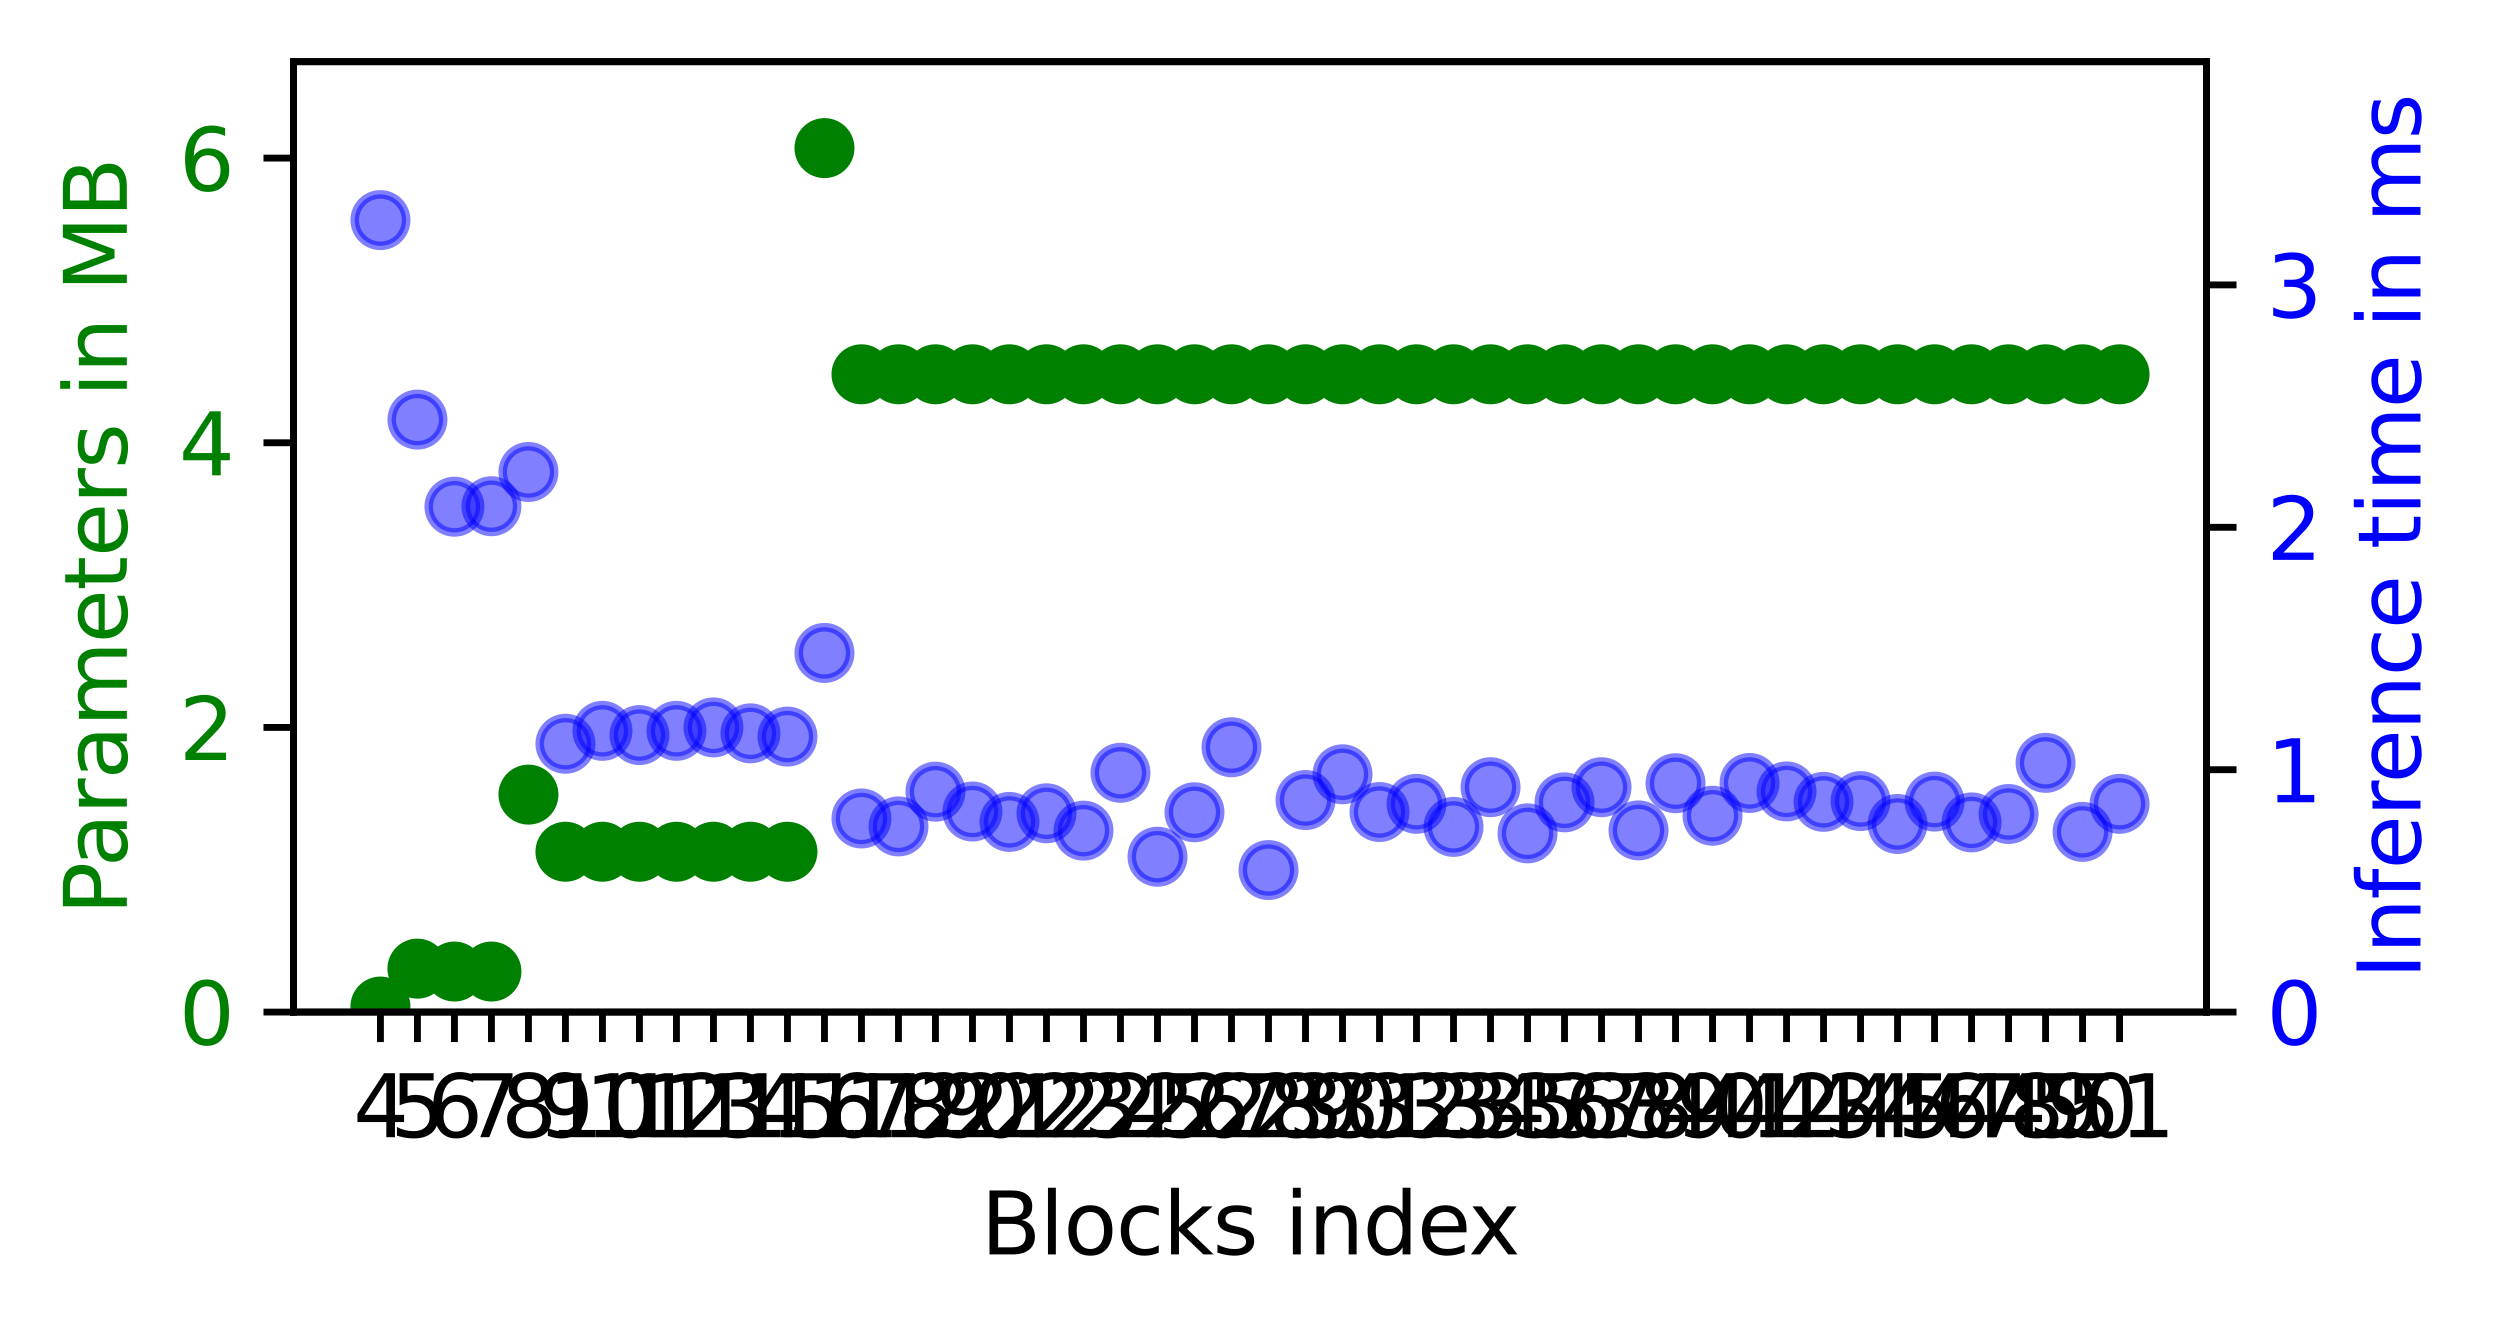 <?xml version="1.0" encoding="utf-8" standalone="no"?>
<!DOCTYPE svg PUBLIC "-//W3C//DTD SVG 1.1//EN"
  "http://www.w3.org/Graphics/SVG/1.1/DTD/svg11.dtd">
<svg xmlns:xlink="http://www.w3.org/1999/xlink" width="291.681pt" height="155.636pt" viewBox="0 0 291.681 155.636" xmlns="http://www.w3.org/2000/svg" version="1.1">
 <defs>
  <style type="text/css">*{stroke-linejoin: round; stroke-linecap: butt}</style>
 </defs>
 <g id="figure_1">
  <g id="patch_1">
   <path d="M 0 155.636 
L 291.681 155.636 
L 291.681 0 
L 0 0 
z
" style="fill: #ffffff"/>
  </g>
  <g id="axes_1">
   <g id="patch_2">
    <path d="M 34.241 118.08 
L 257.441 118.08 
L 257.441 7.2 
L 34.241 7.2 
z
" style="fill: #ffffff"/>
   </g>
   <g id="matplotlib.axis_1">
    <g id="xtick_1">
     <g id="line2d_1">
      <defs>
       <path id="m5e820b6dab" d="M 0 0 
L 0 3.5 
" style="stroke: #000000; stroke-width: 0.8"/>
      </defs>
      <g>
       <use xlink:href="#m5e820b6dab" x="44.386" y="118.08" style="stroke: #000000; stroke-width: 0.8"/>
      </g>
     </g>
     <g id="text_1">
      <!-- 4 -->
      <g transform="translate(41.205 132.678) scale(0.1 -0.1)">
       <defs>
        <path id="DejaVuSans-34" d="M 2419 4116 
L 825 1625 
L 2419 1625 
L 2419 4116 
z
M 2253 4666 
L 3047 4666 
L 3047 1625 
L 3713 1625 
L 3713 1100 
L 3047 1100 
L 3047 0 
L 2419 0 
L 2419 1100 
L 313 1100 
L 313 1709 
L 2253 4666 
z
" transform="scale(0.016)"/>
       </defs>
       <use xlink:href="#DejaVuSans-34"/>
      </g>
     </g>
    </g>
    <g id="xtick_2">
     <g id="line2d_2">
      <g>
       <use xlink:href="#m5e820b6dab" x="48.703" y="118.08" style="stroke: #000000; stroke-width: 0.8"/>
      </g>
     </g>
     <g id="text_2">
      <!-- 5 -->
      <g transform="translate(45.522 132.678) scale(0.1 -0.1)">
       <defs>
        <path id="DejaVuSans-35" d="M 691 4666 
L 3169 4666 
L 3169 4134 
L 1269 4134 
L 1269 2991 
Q 1406 3038 1543 3061 
Q 1681 3084 1819 3084 
Q 2600 3084 3056 2656 
Q 3513 2228 3513 1497 
Q 3513 744 3044 326 
Q 2575 -91 1722 -91 
Q 1428 -91 1123 -41 
Q 819 9 494 109 
L 494 744 
Q 775 591 1075 516 
Q 1375 441 1709 441 
Q 2250 441 2565 725 
Q 2881 1009 2881 1497 
Q 2881 1984 2565 2268 
Q 2250 2553 1709 2553 
Q 1456 2553 1204 2497 
Q 953 2441 691 2322 
L 691 4666 
z
" transform="scale(0.016)"/>
       </defs>
       <use xlink:href="#DejaVuSans-35"/>
      </g>
     </g>
    </g>
    <g id="xtick_3">
     <g id="line2d_3">
      <g>
       <use xlink:href="#m5e820b6dab" x="53.021" y="118.08" style="stroke: #000000; stroke-width: 0.8"/>
      </g>
     </g>
     <g id="text_3">
      <!-- 6 -->
      <g transform="translate(49.839 132.678) scale(0.1 -0.1)">
       <defs>
        <path id="DejaVuSans-36" d="M 2113 2584 
Q 1688 2584 1439 2293 
Q 1191 2003 1191 1497 
Q 1191 994 1439 701 
Q 1688 409 2113 409 
Q 2538 409 2786 701 
Q 3034 994 3034 1497 
Q 3034 2003 2786 2293 
Q 2538 2584 2113 2584 
z
M 3366 4563 
L 3366 3988 
Q 3128 4100 2886 4159 
Q 2644 4219 2406 4219 
Q 1781 4219 1451 3797 
Q 1122 3375 1075 2522 
Q 1259 2794 1537 2939 
Q 1816 3084 2150 3084 
Q 2853 3084 3261 2657 
Q 3669 2231 3669 1497 
Q 3669 778 3244 343 
Q 2819 -91 2113 -91 
Q 1303 -91 875 529 
Q 447 1150 447 2328 
Q 447 3434 972 4092 
Q 1497 4750 2381 4750 
Q 2619 4750 2861 4703 
Q 3103 4656 3366 4563 
z
" transform="scale(0.016)"/>
       </defs>
       <use xlink:href="#DejaVuSans-36"/>
      </g>
     </g>
    </g>
    <g id="xtick_4">
     <g id="line2d_4">
      <g>
       <use xlink:href="#m5e820b6dab" x="57.338" y="118.08" style="stroke: #000000; stroke-width: 0.8"/>
      </g>
     </g>
     <g id="text_4">
      <!-- 7 -->
      <g transform="translate(54.156 132.678) scale(0.1 -0.1)">
       <defs>
        <path id="DejaVuSans-37" d="M 525 4666 
L 3525 4666 
L 3525 4397 
L 1831 0 
L 1172 0 
L 2766 4134 
L 525 4134 
L 525 4666 
z
" transform="scale(0.016)"/>
       </defs>
       <use xlink:href="#DejaVuSans-37"/>
      </g>
     </g>
    </g>
    <g id="xtick_5">
     <g id="line2d_5">
      <g>
       <use xlink:href="#m5e820b6dab" x="61.655" y="118.08" style="stroke: #000000; stroke-width: 0.8"/>
      </g>
     </g>
     <g id="text_5">
      <!-- 8 -->
      <g transform="translate(58.474 132.678) scale(0.1 -0.1)">
       <defs>
        <path id="DejaVuSans-38" d="M 2034 2216 
Q 1584 2216 1326 1975 
Q 1069 1734 1069 1313 
Q 1069 891 1326 650 
Q 1584 409 2034 409 
Q 2484 409 2743 651 
Q 3003 894 3003 1313 
Q 3003 1734 2745 1975 
Q 2488 2216 2034 2216 
z
M 1403 2484 
Q 997 2584 770 2862 
Q 544 3141 544 3541 
Q 544 4100 942 4425 
Q 1341 4750 2034 4750 
Q 2731 4750 3128 4425 
Q 3525 4100 3525 3541 
Q 3525 3141 3298 2862 
Q 3072 2584 2669 2484 
Q 3125 2378 3379 2068 
Q 3634 1759 3634 1313 
Q 3634 634 3220 271 
Q 2806 -91 2034 -91 
Q 1263 -91 848 271 
Q 434 634 434 1313 
Q 434 1759 690 2068 
Q 947 2378 1403 2484 
z
M 1172 3481 
Q 1172 3119 1398 2916 
Q 1625 2713 2034 2713 
Q 2441 2713 2670 2916 
Q 2900 3119 2900 3481 
Q 2900 3844 2670 4047 
Q 2441 4250 2034 4250 
Q 1625 4250 1398 4047 
Q 1172 3844 1172 3481 
z
" transform="scale(0.016)"/>
       </defs>
       <use xlink:href="#DejaVuSans-38"/>
      </g>
     </g>
    </g>
    <g id="xtick_6">
     <g id="line2d_6">
      <g>
       <use xlink:href="#m5e820b6dab" x="65.972" y="118.08" style="stroke: #000000; stroke-width: 0.8"/>
      </g>
     </g>
     <g id="text_6">
      <!-- 9 -->
      <g transform="translate(62.791 132.678) scale(0.1 -0.1)">
       <defs>
        <path id="DejaVuSans-39" d="M 703 97 
L 703 672 
Q 941 559 1184 500 
Q 1428 441 1663 441 
Q 2288 441 2617 861 
Q 2947 1281 2994 2138 
Q 2813 1869 2534 1725 
Q 2256 1581 1919 1581 
Q 1219 1581 811 2004 
Q 403 2428 403 3163 
Q 403 3881 828 4315 
Q 1253 4750 1959 4750 
Q 2769 4750 3195 4129 
Q 3622 3509 3622 2328 
Q 3622 1225 3098 567 
Q 2575 -91 1691 -91 
Q 1453 -91 1209 -44 
Q 966 3 703 97 
z
M 1959 2075 
Q 2384 2075 2632 2365 
Q 2881 2656 2881 3163 
Q 2881 3666 2632 3958 
Q 2384 4250 1959 4250 
Q 1534 4250 1286 3958 
Q 1038 3666 1038 3163 
Q 1038 2656 1286 2365 
Q 1534 2075 1959 2075 
z
" transform="scale(0.016)"/>
       </defs>
       <use xlink:href="#DejaVuSans-39"/>
      </g>
     </g>
    </g>
    <g id="xtick_7">
     <g id="line2d_7">
      <g>
       <use xlink:href="#m5e820b6dab" x="70.289" y="118.08" style="stroke: #000000; stroke-width: 0.8"/>
      </g>
     </g>
     <g id="text_7">
      <!-- 10 -->
      <g transform="translate(63.927 132.678) scale(0.1 -0.1)">
       <defs>
        <path id="DejaVuSans-31" d="M 794 531 
L 1825 531 
L 1825 4091 
L 703 3866 
L 703 4441 
L 1819 4666 
L 2450 4666 
L 2450 531 
L 3481 531 
L 3481 0 
L 794 0 
L 794 531 
z
" transform="scale(0.016)"/>
        <path id="DejaVuSans-30" d="M 2034 4250 
Q 1547 4250 1301 3770 
Q 1056 3291 1056 2328 
Q 1056 1369 1301 889 
Q 1547 409 2034 409 
Q 2525 409 2770 889 
Q 3016 1369 3016 2328 
Q 3016 3291 2770 3770 
Q 2525 4250 2034 4250 
z
M 2034 4750 
Q 2819 4750 3233 4129 
Q 3647 3509 3647 2328 
Q 3647 1150 3233 529 
Q 2819 -91 2034 -91 
Q 1250 -91 836 529 
Q 422 1150 422 2328 
Q 422 3509 836 4129 
Q 1250 4750 2034 4750 
z
" transform="scale(0.016)"/>
       </defs>
       <use xlink:href="#DejaVuSans-31"/>
       <use xlink:href="#DejaVuSans-30" x="63.623"/>
      </g>
     </g>
    </g>
    <g id="xtick_8">
     <g id="line2d_8">
      <g>
       <use xlink:href="#m5e820b6dab" x="74.607" y="118.08" style="stroke: #000000; stroke-width: 0.8"/>
      </g>
     </g>
     <g id="text_8">
      <!-- 11 -->
      <g transform="translate(68.244 132.678) scale(0.1 -0.1)">
       <use xlink:href="#DejaVuSans-31"/>
       <use xlink:href="#DejaVuSans-31" x="63.623"/>
      </g>
     </g>
    </g>
    <g id="xtick_9">
     <g id="line2d_9">
      <g>
       <use xlink:href="#m5e820b6dab" x="78.924" y="118.08" style="stroke: #000000; stroke-width: 0.8"/>
      </g>
     </g>
     <g id="text_9">
      <!-- 12 -->
      <g transform="translate(72.561 132.678) scale(0.1 -0.1)">
       <defs>
        <path id="DejaVuSans-32" d="M 1228 531 
L 3431 531 
L 3431 0 
L 469 0 
L 469 531 
Q 828 903 1448 1529 
Q 2069 2156 2228 2338 
Q 2531 2678 2651 2914 
Q 2772 3150 2772 3378 
Q 2772 3750 2511 3984 
Q 2250 4219 1831 4219 
Q 1534 4219 1204 4116 
Q 875 4013 500 3803 
L 500 4441 
Q 881 4594 1212 4672 
Q 1544 4750 1819 4750 
Q 2544 4750 2975 4387 
Q 3406 4025 3406 3419 
Q 3406 3131 3298 2873 
Q 3191 2616 2906 2266 
Q 2828 2175 2409 1742 
Q 1991 1309 1228 531 
z
" transform="scale(0.016)"/>
       </defs>
       <use xlink:href="#DejaVuSans-31"/>
       <use xlink:href="#DejaVuSans-32" x="63.623"/>
      </g>
     </g>
    </g>
    <g id="xtick_10">
     <g id="line2d_10">
      <g>
       <use xlink:href="#m5e820b6dab" x="83.241" y="118.08" style="stroke: #000000; stroke-width: 0.8"/>
      </g>
     </g>
     <g id="text_10">
      <!-- 13 -->
      <g transform="translate(76.879 132.678) scale(0.1 -0.1)">
       <defs>
        <path id="DejaVuSans-33" d="M 2597 2516 
Q 3050 2419 3304 2112 
Q 3559 1806 3559 1356 
Q 3559 666 3084 287 
Q 2609 -91 1734 -91 
Q 1441 -91 1130 -33 
Q 819 25 488 141 
L 488 750 
Q 750 597 1062 519 
Q 1375 441 1716 441 
Q 2309 441 2620 675 
Q 2931 909 2931 1356 
Q 2931 1769 2642 2001 
Q 2353 2234 1838 2234 
L 1294 2234 
L 1294 2753 
L 1863 2753 
Q 2328 2753 2575 2939 
Q 2822 3125 2822 3475 
Q 2822 3834 2567 4026 
Q 2313 4219 1838 4219 
Q 1578 4219 1281 4162 
Q 984 4106 628 3988 
L 628 4550 
Q 988 4650 1302 4700 
Q 1616 4750 1894 4750 
Q 2613 4750 3031 4423 
Q 3450 4097 3450 3541 
Q 3450 3153 3228 2886 
Q 3006 2619 2597 2516 
z
" transform="scale(0.016)"/>
       </defs>
       <use xlink:href="#DejaVuSans-31"/>
       <use xlink:href="#DejaVuSans-33" x="63.623"/>
      </g>
     </g>
    </g>
    <g id="xtick_11">
     <g id="line2d_11">
      <g>
       <use xlink:href="#m5e820b6dab" x="87.558" y="118.08" style="stroke: #000000; stroke-width: 0.8"/>
      </g>
     </g>
     <g id="text_11">
      <!-- 14 -->
      <g transform="translate(81.196 132.678) scale(0.1 -0.1)">
       <use xlink:href="#DejaVuSans-31"/>
       <use xlink:href="#DejaVuSans-34" x="63.623"/>
      </g>
     </g>
    </g>
    <g id="xtick_12">
     <g id="line2d_12">
      <g>
       <use xlink:href="#m5e820b6dab" x="91.875" y="118.08" style="stroke: #000000; stroke-width: 0.8"/>
      </g>
     </g>
     <g id="text_12">
      <!-- 15 -->
      <g transform="translate(85.513 132.678) scale(0.1 -0.1)">
       <use xlink:href="#DejaVuSans-31"/>
       <use xlink:href="#DejaVuSans-35" x="63.623"/>
      </g>
     </g>
    </g>
    <g id="xtick_13">
     <g id="line2d_13">
      <g>
       <use xlink:href="#m5e820b6dab" x="96.193" y="118.08" style="stroke: #000000; stroke-width: 0.8"/>
      </g>
     </g>
     <g id="text_13">
      <!-- 16 -->
      <g transform="translate(89.83 132.678) scale(0.1 -0.1)">
       <use xlink:href="#DejaVuSans-31"/>
       <use xlink:href="#DejaVuSans-36" x="63.623"/>
      </g>
     </g>
    </g>
    <g id="xtick_14">
     <g id="line2d_14">
      <g>
       <use xlink:href="#m5e820b6dab" x="100.51" y="118.08" style="stroke: #000000; stroke-width: 0.8"/>
      </g>
     </g>
     <g id="text_14">
      <!-- 17 -->
      <g transform="translate(94.147 132.678) scale(0.1 -0.1)">
       <use xlink:href="#DejaVuSans-31"/>
       <use xlink:href="#DejaVuSans-37" x="63.623"/>
      </g>
     </g>
    </g>
    <g id="xtick_15">
     <g id="line2d_15">
      <g>
       <use xlink:href="#m5e820b6dab" x="104.827" y="118.08" style="stroke: #000000; stroke-width: 0.8"/>
      </g>
     </g>
     <g id="text_15">
      <!-- 18 -->
      <g transform="translate(98.465 132.678) scale(0.1 -0.1)">
       <use xlink:href="#DejaVuSans-31"/>
       <use xlink:href="#DejaVuSans-38" x="63.623"/>
      </g>
     </g>
    </g>
    <g id="xtick_16">
     <g id="line2d_16">
      <g>
       <use xlink:href="#m5e820b6dab" x="109.144" y="118.08" style="stroke: #000000; stroke-width: 0.8"/>
      </g>
     </g>
     <g id="text_16">
      <!-- 19 -->
      <g transform="translate(102.782 132.678) scale(0.1 -0.1)">
       <use xlink:href="#DejaVuSans-31"/>
       <use xlink:href="#DejaVuSans-39" x="63.623"/>
      </g>
     </g>
    </g>
    <g id="xtick_17">
     <g id="line2d_17">
      <g>
       <use xlink:href="#m5e820b6dab" x="113.462" y="118.08" style="stroke: #000000; stroke-width: 0.8"/>
      </g>
     </g>
     <g id="text_17">
      <!-- 20 -->
      <g transform="translate(107.099 132.678) scale(0.1 -0.1)">
       <use xlink:href="#DejaVuSans-32"/>
       <use xlink:href="#DejaVuSans-30" x="63.623"/>
      </g>
     </g>
    </g>
    <g id="xtick_18">
     <g id="line2d_18">
      <g>
       <use xlink:href="#m5e820b6dab" x="117.779" y="118.08" style="stroke: #000000; stroke-width: 0.8"/>
      </g>
     </g>
     <g id="text_18">
      <!-- 21 -->
      <g transform="translate(111.416 132.678) scale(0.1 -0.1)">
       <use xlink:href="#DejaVuSans-32"/>
       <use xlink:href="#DejaVuSans-31" x="63.623"/>
      </g>
     </g>
    </g>
    <g id="xtick_19">
     <g id="line2d_19">
      <g>
       <use xlink:href="#m5e820b6dab" x="122.096" y="118.08" style="stroke: #000000; stroke-width: 0.8"/>
      </g>
     </g>
     <g id="text_19">
      <!-- 22 -->
      <g transform="translate(115.733 132.678) scale(0.1 -0.1)">
       <use xlink:href="#DejaVuSans-32"/>
       <use xlink:href="#DejaVuSans-32" x="63.623"/>
      </g>
     </g>
    </g>
    <g id="xtick_20">
     <g id="line2d_20">
      <g>
       <use xlink:href="#m5e820b6dab" x="126.413" y="118.08" style="stroke: #000000; stroke-width: 0.8"/>
      </g>
     </g>
     <g id="text_20">
      <!-- 23 -->
      <g transform="translate(120.051 132.678) scale(0.1 -0.1)">
       <use xlink:href="#DejaVuSans-32"/>
       <use xlink:href="#DejaVuSans-33" x="63.623"/>
      </g>
     </g>
    </g>
    <g id="xtick_21">
     <g id="line2d_21">
      <g>
       <use xlink:href="#m5e820b6dab" x="130.73" y="118.08" style="stroke: #000000; stroke-width: 0.8"/>
      </g>
     </g>
     <g id="text_21">
      <!-- 24 -->
      <g transform="translate(124.368 132.678) scale(0.1 -0.1)">
       <use xlink:href="#DejaVuSans-32"/>
       <use xlink:href="#DejaVuSans-34" x="63.623"/>
      </g>
     </g>
    </g>
    <g id="xtick_22">
     <g id="line2d_22">
      <g>
       <use xlink:href="#m5e820b6dab" x="135.048" y="118.08" style="stroke: #000000; stroke-width: 0.8"/>
      </g>
     </g>
     <g id="text_22">
      <!-- 25 -->
      <g transform="translate(128.685 132.678) scale(0.1 -0.1)">
       <use xlink:href="#DejaVuSans-32"/>
       <use xlink:href="#DejaVuSans-35" x="63.623"/>
      </g>
     </g>
    </g>
    <g id="xtick_23">
     <g id="line2d_23">
      <g>
       <use xlink:href="#m5e820b6dab" x="139.365" y="118.08" style="stroke: #000000; stroke-width: 0.8"/>
      </g>
     </g>
     <g id="text_23">
      <!-- 26 -->
      <g transform="translate(133.002 132.678) scale(0.1 -0.1)">
       <use xlink:href="#DejaVuSans-32"/>
       <use xlink:href="#DejaVuSans-36" x="63.623"/>
      </g>
     </g>
    </g>
    <g id="xtick_24">
     <g id="line2d_24">
      <g>
       <use xlink:href="#m5e820b6dab" x="143.682" y="118.08" style="stroke: #000000; stroke-width: 0.8"/>
      </g>
     </g>
     <g id="text_24">
      <!-- 27 -->
      <g transform="translate(137.32 132.678) scale(0.1 -0.1)">
       <use xlink:href="#DejaVuSans-32"/>
       <use xlink:href="#DejaVuSans-37" x="63.623"/>
      </g>
     </g>
    </g>
    <g id="xtick_25">
     <g id="line2d_25">
      <g>
       <use xlink:href="#m5e820b6dab" x="147.999" y="118.08" style="stroke: #000000; stroke-width: 0.8"/>
      </g>
     </g>
     <g id="text_25">
      <!-- 28 -->
      <g transform="translate(141.637 132.678) scale(0.1 -0.1)">
       <use xlink:href="#DejaVuSans-32"/>
       <use xlink:href="#DejaVuSans-38" x="63.623"/>
      </g>
     </g>
    </g>
    <g id="xtick_26">
     <g id="line2d_26">
      <g>
       <use xlink:href="#m5e820b6dab" x="152.316" y="118.08" style="stroke: #000000; stroke-width: 0.8"/>
      </g>
     </g>
     <g id="text_26">
      <!-- 29 -->
      <g transform="translate(145.954 132.678) scale(0.1 -0.1)">
       <use xlink:href="#DejaVuSans-32"/>
       <use xlink:href="#DejaVuSans-39" x="63.623"/>
      </g>
     </g>
    </g>
    <g id="xtick_27">
     <g id="line2d_27">
      <g>
       <use xlink:href="#m5e820b6dab" x="156.634" y="118.08" style="stroke: #000000; stroke-width: 0.8"/>
      </g>
     </g>
     <g id="text_27">
      <!-- 30 -->
      <g transform="translate(150.271 132.678) scale(0.1 -0.1)">
       <use xlink:href="#DejaVuSans-33"/>
       <use xlink:href="#DejaVuSans-30" x="63.623"/>
      </g>
     </g>
    </g>
    <g id="xtick_28">
     <g id="line2d_28">
      <g>
       <use xlink:href="#m5e820b6dab" x="160.951" y="118.08" style="stroke: #000000; stroke-width: 0.8"/>
      </g>
     </g>
     <g id="text_28">
      <!-- 31 -->
      <g transform="translate(154.588 132.678) scale(0.1 -0.1)">
       <use xlink:href="#DejaVuSans-33"/>
       <use xlink:href="#DejaVuSans-31" x="63.623"/>
      </g>
     </g>
    </g>
    <g id="xtick_29">
     <g id="line2d_29">
      <g>
       <use xlink:href="#m5e820b6dab" x="165.268" y="118.08" style="stroke: #000000; stroke-width: 0.8"/>
      </g>
     </g>
     <g id="text_29">
      <!-- 32 -->
      <g transform="translate(158.906 132.678) scale(0.1 -0.1)">
       <use xlink:href="#DejaVuSans-33"/>
       <use xlink:href="#DejaVuSans-32" x="63.623"/>
      </g>
     </g>
    </g>
    <g id="xtick_30">
     <g id="line2d_30">
      <g>
       <use xlink:href="#m5e820b6dab" x="169.585" y="118.08" style="stroke: #000000; stroke-width: 0.8"/>
      </g>
     </g>
     <g id="text_30">
      <!-- 33 -->
      <g transform="translate(163.223 132.678) scale(0.1 -0.1)">
       <use xlink:href="#DejaVuSans-33"/>
       <use xlink:href="#DejaVuSans-33" x="63.623"/>
      </g>
     </g>
    </g>
    <g id="xtick_31">
     <g id="line2d_31">
      <g>
       <use xlink:href="#m5e820b6dab" x="173.903" y="118.08" style="stroke: #000000; stroke-width: 0.8"/>
      </g>
     </g>
     <g id="text_31">
      <!-- 34 -->
      <g transform="translate(167.54 132.678) scale(0.1 -0.1)">
       <use xlink:href="#DejaVuSans-33"/>
       <use xlink:href="#DejaVuSans-34" x="63.623"/>
      </g>
     </g>
    </g>
    <g id="xtick_32">
     <g id="line2d_32">
      <g>
       <use xlink:href="#m5e820b6dab" x="178.22" y="118.08" style="stroke: #000000; stroke-width: 0.8"/>
      </g>
     </g>
     <g id="text_32">
      <!-- 35 -->
      <g transform="translate(171.857 132.678) scale(0.1 -0.1)">
       <use xlink:href="#DejaVuSans-33"/>
       <use xlink:href="#DejaVuSans-35" x="63.623"/>
      </g>
     </g>
    </g>
    <g id="xtick_33">
     <g id="line2d_33">
      <g>
       <use xlink:href="#m5e820b6dab" x="182.537" y="118.08" style="stroke: #000000; stroke-width: 0.8"/>
      </g>
     </g>
     <g id="text_33">
      <!-- 36 -->
      <g transform="translate(176.174 132.678) scale(0.1 -0.1)">
       <use xlink:href="#DejaVuSans-33"/>
       <use xlink:href="#DejaVuSans-36" x="63.623"/>
      </g>
     </g>
    </g>
    <g id="xtick_34">
     <g id="line2d_34">
      <g>
       <use xlink:href="#m5e820b6dab" x="186.854" y="118.08" style="stroke: #000000; stroke-width: 0.8"/>
      </g>
     </g>
     <g id="text_34">
      <!-- 37 -->
      <g transform="translate(180.492 132.678) scale(0.1 -0.1)">
       <use xlink:href="#DejaVuSans-33"/>
       <use xlink:href="#DejaVuSans-37" x="63.623"/>
      </g>
     </g>
    </g>
    <g id="xtick_35">
     <g id="line2d_35">
      <g>
       <use xlink:href="#m5e820b6dab" x="191.171" y="118.08" style="stroke: #000000; stroke-width: 0.8"/>
      </g>
     </g>
     <g id="text_35">
      <!-- 38 -->
      <g transform="translate(184.809 132.678) scale(0.1 -0.1)">
       <use xlink:href="#DejaVuSans-33"/>
       <use xlink:href="#DejaVuSans-38" x="63.623"/>
      </g>
     </g>
    </g>
    <g id="xtick_36">
     <g id="line2d_36">
      <g>
       <use xlink:href="#m5e820b6dab" x="195.489" y="118.08" style="stroke: #000000; stroke-width: 0.8"/>
      </g>
     </g>
     <g id="text_36">
      <!-- 39 -->
      <g transform="translate(189.126 132.678) scale(0.1 -0.1)">
       <use xlink:href="#DejaVuSans-33"/>
       <use xlink:href="#DejaVuSans-39" x="63.623"/>
      </g>
     </g>
    </g>
    <g id="xtick_37">
     <g id="line2d_37">
      <g>
       <use xlink:href="#m5e820b6dab" x="199.806" y="118.08" style="stroke: #000000; stroke-width: 0.8"/>
      </g>
     </g>
     <g id="text_37">
      <!-- 40 -->
      <g transform="translate(193.443 132.678) scale(0.1 -0.1)">
       <use xlink:href="#DejaVuSans-34"/>
       <use xlink:href="#DejaVuSans-30" x="63.623"/>
      </g>
     </g>
    </g>
    <g id="xtick_38">
     <g id="line2d_38">
      <g>
       <use xlink:href="#m5e820b6dab" x="204.123" y="118.08" style="stroke: #000000; stroke-width: 0.8"/>
      </g>
     </g>
     <g id="text_38">
      <!-- 41 -->
      <g transform="translate(197.761 132.678) scale(0.1 -0.1)">
       <use xlink:href="#DejaVuSans-34"/>
       <use xlink:href="#DejaVuSans-31" x="63.623"/>
      </g>
     </g>
    </g>
    <g id="xtick_39">
     <g id="line2d_39">
      <g>
       <use xlink:href="#m5e820b6dab" x="208.44" y="118.08" style="stroke: #000000; stroke-width: 0.8"/>
      </g>
     </g>
     <g id="text_39">
      <!-- 42 -->
      <g transform="translate(202.078 132.678) scale(0.1 -0.1)">
       <use xlink:href="#DejaVuSans-34"/>
       <use xlink:href="#DejaVuSans-32" x="63.623"/>
      </g>
     </g>
    </g>
    <g id="xtick_40">
     <g id="line2d_40">
      <g>
       <use xlink:href="#m5e820b6dab" x="212.757" y="118.08" style="stroke: #000000; stroke-width: 0.8"/>
      </g>
     </g>
     <g id="text_40">
      <!-- 43 -->
      <g transform="translate(206.395 132.678) scale(0.1 -0.1)">
       <use xlink:href="#DejaVuSans-34"/>
       <use xlink:href="#DejaVuSans-33" x="63.623"/>
      </g>
     </g>
    </g>
    <g id="xtick_41">
     <g id="line2d_41">
      <g>
       <use xlink:href="#m5e820b6dab" x="217.075" y="118.08" style="stroke: #000000; stroke-width: 0.8"/>
      </g>
     </g>
     <g id="text_41">
      <!-- 44 -->
      <g transform="translate(210.712 132.678) scale(0.1 -0.1)">
       <use xlink:href="#DejaVuSans-34"/>
       <use xlink:href="#DejaVuSans-34" x="63.623"/>
      </g>
     </g>
    </g>
    <g id="xtick_42">
     <g id="line2d_42">
      <g>
       <use xlink:href="#m5e820b6dab" x="221.392" y="118.08" style="stroke: #000000; stroke-width: 0.8"/>
      </g>
     </g>
     <g id="text_42">
      <!-- 45 -->
      <g transform="translate(215.029 132.678) scale(0.1 -0.1)">
       <use xlink:href="#DejaVuSans-34"/>
       <use xlink:href="#DejaVuSans-35" x="63.623"/>
      </g>
     </g>
    </g>
    <g id="xtick_43">
     <g id="line2d_43">
      <g>
       <use xlink:href="#m5e820b6dab" x="225.709" y="118.08" style="stroke: #000000; stroke-width: 0.8"/>
      </g>
     </g>
     <g id="text_43">
      <!-- 46 -->
      <g transform="translate(219.347 132.678) scale(0.1 -0.1)">
       <use xlink:href="#DejaVuSans-34"/>
       <use xlink:href="#DejaVuSans-36" x="63.623"/>
      </g>
     </g>
    </g>
    <g id="xtick_44">
     <g id="line2d_44">
      <g>
       <use xlink:href="#m5e820b6dab" x="230.026" y="118.08" style="stroke: #000000; stroke-width: 0.8"/>
      </g>
     </g>
     <g id="text_44">
      <!-- 47 -->
      <g transform="translate(223.664 132.678) scale(0.1 -0.1)">
       <use xlink:href="#DejaVuSans-34"/>
       <use xlink:href="#DejaVuSans-37" x="63.623"/>
      </g>
     </g>
    </g>
    <g id="xtick_45">
     <g id="line2d_45">
      <g>
       <use xlink:href="#m5e820b6dab" x="234.344" y="118.08" style="stroke: #000000; stroke-width: 0.8"/>
      </g>
     </g>
     <g id="text_45">
      <!-- 48 -->
      <g transform="translate(227.981 132.678) scale(0.1 -0.1)">
       <use xlink:href="#DejaVuSans-34"/>
       <use xlink:href="#DejaVuSans-38" x="63.623"/>
      </g>
     </g>
    </g>
    <g id="xtick_46">
     <g id="line2d_46">
      <g>
       <use xlink:href="#m5e820b6dab" x="238.661" y="118.08" style="stroke: #000000; stroke-width: 0.8"/>
      </g>
     </g>
     <g id="text_46">
      <!-- 49 -->
      <g transform="translate(232.298 132.678) scale(0.1 -0.1)">
       <use xlink:href="#DejaVuSans-34"/>
       <use xlink:href="#DejaVuSans-39" x="63.623"/>
      </g>
     </g>
    </g>
    <g id="xtick_47">
     <g id="line2d_47">
      <g>
       <use xlink:href="#m5e820b6dab" x="242.978" y="118.08" style="stroke: #000000; stroke-width: 0.8"/>
      </g>
     </g>
     <g id="text_47">
      <!-- 50 -->
      <g transform="translate(236.615 132.678) scale(0.1 -0.1)">
       <use xlink:href="#DejaVuSans-35"/>
       <use xlink:href="#DejaVuSans-30" x="63.623"/>
      </g>
     </g>
    </g>
    <g id="xtick_48">
     <g id="line2d_48">
      <g>
       <use xlink:href="#m5e820b6dab" x="247.295" y="118.08" style="stroke: #000000; stroke-width: 0.8"/>
      </g>
     </g>
     <g id="text_48">
      <!-- 51 -->
      <g transform="translate(240.933 132.678) scale(0.1 -0.1)">
       <use xlink:href="#DejaVuSans-35"/>
       <use xlink:href="#DejaVuSans-31" x="63.623"/>
      </g>
     </g>
    </g>
    <g id="text_49">
     <!-- Blocks index -->
     <g transform="translate(114.443 146.357) scale(0.1 -0.1)">
      <defs>
       <path id="DejaVuSans-42" d="M 1259 2228 
L 1259 519 
L 2272 519 
Q 2781 519 3026 730 
Q 3272 941 3272 1375 
Q 3272 1813 3026 2020 
Q 2781 2228 2272 2228 
L 1259 2228 
z
M 1259 4147 
L 1259 2741 
L 2194 2741 
Q 2656 2741 2882 2914 
Q 3109 3088 3109 3444 
Q 3109 3797 2882 3972 
Q 2656 4147 2194 4147 
L 1259 4147 
z
M 628 4666 
L 2241 4666 
Q 2963 4666 3353 4366 
Q 3744 4066 3744 3513 
Q 3744 3084 3544 2831 
Q 3344 2578 2956 2516 
Q 3422 2416 3680 2098 
Q 3938 1781 3938 1306 
Q 3938 681 3513 340 
Q 3088 0 2303 0 
L 628 0 
L 628 4666 
z
" transform="scale(0.016)"/>
       <path id="DejaVuSans-6c" d="M 603 4863 
L 1178 4863 
L 1178 0 
L 603 0 
L 603 4863 
z
" transform="scale(0.016)"/>
       <path id="DejaVuSans-6f" d="M 1959 3097 
Q 1497 3097 1228 2736 
Q 959 2375 959 1747 
Q 959 1119 1226 758 
Q 1494 397 1959 397 
Q 2419 397 2687 759 
Q 2956 1122 2956 1747 
Q 2956 2369 2687 2733 
Q 2419 3097 1959 3097 
z
M 1959 3584 
Q 2709 3584 3137 3096 
Q 3566 2609 3566 1747 
Q 3566 888 3137 398 
Q 2709 -91 1959 -91 
Q 1206 -91 779 398 
Q 353 888 353 1747 
Q 353 2609 779 3096 
Q 1206 3584 1959 3584 
z
" transform="scale(0.016)"/>
       <path id="DejaVuSans-63" d="M 3122 3366 
L 3122 2828 
Q 2878 2963 2633 3030 
Q 2388 3097 2138 3097 
Q 1578 3097 1268 2742 
Q 959 2388 959 1747 
Q 959 1106 1268 751 
Q 1578 397 2138 397 
Q 2388 397 2633 464 
Q 2878 531 3122 666 
L 3122 134 
Q 2881 22 2623 -34 
Q 2366 -91 2075 -91 
Q 1284 -91 818 406 
Q 353 903 353 1747 
Q 353 2603 823 3093 
Q 1294 3584 2113 3584 
Q 2378 3584 2631 3529 
Q 2884 3475 3122 3366 
z
" transform="scale(0.016)"/>
       <path id="DejaVuSans-6b" d="M 581 4863 
L 1159 4863 
L 1159 1991 
L 2875 3500 
L 3609 3500 
L 1753 1863 
L 3688 0 
L 2938 0 
L 1159 1709 
L 1159 0 
L 581 0 
L 581 4863 
z
" transform="scale(0.016)"/>
       <path id="DejaVuSans-73" d="M 2834 3397 
L 2834 2853 
Q 2591 2978 2328 3040 
Q 2066 3103 1784 3103 
Q 1356 3103 1142 2972 
Q 928 2841 928 2578 
Q 928 2378 1081 2264 
Q 1234 2150 1697 2047 
L 1894 2003 
Q 2506 1872 2764 1633 
Q 3022 1394 3022 966 
Q 3022 478 2636 193 
Q 2250 -91 1575 -91 
Q 1294 -91 989 -36 
Q 684 19 347 128 
L 347 722 
Q 666 556 975 473 
Q 1284 391 1588 391 
Q 1994 391 2212 530 
Q 2431 669 2431 922 
Q 2431 1156 2273 1281 
Q 2116 1406 1581 1522 
L 1381 1569 
Q 847 1681 609 1914 
Q 372 2147 372 2553 
Q 372 3047 722 3315 
Q 1072 3584 1716 3584 
Q 2034 3584 2315 3537 
Q 2597 3491 2834 3397 
z
" transform="scale(0.016)"/>
       <path id="DejaVuSans-20" transform="scale(0.016)"/>
       <path id="DejaVuSans-69" d="M 603 3500 
L 1178 3500 
L 1178 0 
L 603 0 
L 603 3500 
z
M 603 4863 
L 1178 4863 
L 1178 4134 
L 603 4134 
L 603 4863 
z
" transform="scale(0.016)"/>
       <path id="DejaVuSans-6e" d="M 3513 2113 
L 3513 0 
L 2938 0 
L 2938 2094 
Q 2938 2591 2744 2837 
Q 2550 3084 2163 3084 
Q 1697 3084 1428 2787 
Q 1159 2491 1159 1978 
L 1159 0 
L 581 0 
L 581 3500 
L 1159 3500 
L 1159 2956 
Q 1366 3272 1645 3428 
Q 1925 3584 2291 3584 
Q 2894 3584 3203 3211 
Q 3513 2838 3513 2113 
z
" transform="scale(0.016)"/>
       <path id="DejaVuSans-64" d="M 2906 2969 
L 2906 4863 
L 3481 4863 
L 3481 0 
L 2906 0 
L 2906 525 
Q 2725 213 2448 61 
Q 2172 -91 1784 -91 
Q 1150 -91 751 415 
Q 353 922 353 1747 
Q 353 2572 751 3078 
Q 1150 3584 1784 3584 
Q 2172 3584 2448 3432 
Q 2725 3281 2906 2969 
z
M 947 1747 
Q 947 1113 1208 752 
Q 1469 391 1925 391 
Q 2381 391 2643 752 
Q 2906 1113 2906 1747 
Q 2906 2381 2643 2742 
Q 2381 3103 1925 3103 
Q 1469 3103 1208 2742 
Q 947 2381 947 1747 
z
" transform="scale(0.016)"/>
       <path id="DejaVuSans-65" d="M 3597 1894 
L 3597 1613 
L 953 1613 
Q 991 1019 1311 708 
Q 1631 397 2203 397 
Q 2534 397 2845 478 
Q 3156 559 3463 722 
L 3463 178 
Q 3153 47 2828 -22 
Q 2503 -91 2169 -91 
Q 1331 -91 842 396 
Q 353 884 353 1716 
Q 353 2575 817 3079 
Q 1281 3584 2069 3584 
Q 2775 3584 3186 3129 
Q 3597 2675 3597 1894 
z
M 3022 2063 
Q 3016 2534 2758 2815 
Q 2500 3097 2075 3097 
Q 1594 3097 1305 2825 
Q 1016 2553 972 2059 
L 3022 2063 
z
" transform="scale(0.016)"/>
       <path id="DejaVuSans-78" d="M 3513 3500 
L 2247 1797 
L 3578 0 
L 2900 0 
L 1881 1375 
L 863 0 
L 184 0 
L 1544 1831 
L 300 3500 
L 978 3500 
L 1906 2253 
L 2834 3500 
L 3513 3500 
z
" transform="scale(0.016)"/>
      </defs>
      <use xlink:href="#DejaVuSans-42"/>
      <use xlink:href="#DejaVuSans-6c" x="68.604"/>
      <use xlink:href="#DejaVuSans-6f" x="96.387"/>
      <use xlink:href="#DejaVuSans-63" x="157.568"/>
      <use xlink:href="#DejaVuSans-6b" x="212.549"/>
      <use xlink:href="#DejaVuSans-73" x="270.459"/>
      <use xlink:href="#DejaVuSans-20" x="322.559"/>
      <use xlink:href="#DejaVuSans-69" x="354.346"/>
      <use xlink:href="#DejaVuSans-6e" x="382.129"/>
      <use xlink:href="#DejaVuSans-64" x="445.508"/>
      <use xlink:href="#DejaVuSans-65" x="508.984"/>
      <use xlink:href="#DejaVuSans-78" x="568.758"/>
     </g>
    </g>
   </g>
   <g id="matplotlib.axis_2">
    <g id="ytick_1">
     <g id="line2d_49">
      <defs>
       <path id="md987a4ccb5" d="M 0 0 
L -3.5 0 
" style="stroke: #000000; stroke-width: 0.8"/>
      </defs>
      <g>
       <use xlink:href="#md987a4ccb5" x="34.241" y="118.08" style="stroke: #000000; stroke-width: 0.8"/>
      </g>
     </g>
     <g id="text_50">
      <!-- 0 -->
      <g style="fill: #008000" transform="translate(20.878 121.879) scale(0.1 -0.1)">
       <use xlink:href="#DejaVuSans-30"/>
      </g>
     </g>
    </g>
    <g id="ytick_2">
     <g id="line2d_50">
      <g>
       <use xlink:href="#md987a4ccb5" x="34.241" y="84.869" style="stroke: #000000; stroke-width: 0.8"/>
      </g>
     </g>
     <g id="text_51">
      <!-- 2 -->
      <g style="fill: #008000" transform="translate(20.878 88.668) scale(0.1 -0.1)">
       <use xlink:href="#DejaVuSans-32"/>
      </g>
     </g>
    </g>
    <g id="ytick_3">
     <g id="line2d_51">
      <g>
       <use xlink:href="#md987a4ccb5" x="34.241" y="51.658" style="stroke: #000000; stroke-width: 0.8"/>
      </g>
     </g>
     <g id="text_52">
      <!-- 4 -->
      <g style="fill: #008000" transform="translate(20.878 55.457) scale(0.1 -0.1)">
       <use xlink:href="#DejaVuSans-34"/>
      </g>
     </g>
    </g>
    <g id="ytick_4">
     <g id="line2d_52">
      <g>
       <use xlink:href="#md987a4ccb5" x="34.241" y="18.447" style="stroke: #000000; stroke-width: 0.8"/>
      </g>
     </g>
     <g id="text_53">
      <!-- 6 -->
      <g style="fill: #008000" transform="translate(20.878 22.246) scale(0.1 -0.1)">
       <use xlink:href="#DejaVuSans-36"/>
      </g>
     </g>
    </g>
    <g id="text_54">
     <!-- Parameters in MB -->
     <g style="fill: #008000" transform="translate(14.798 106.738) rotate(-90) scale(0.1 -0.1)">
      <defs>
       <path id="DejaVuSans-50" d="M 1259 4147 
L 1259 2394 
L 2053 2394 
Q 2494 2394 2734 2622 
Q 2975 2850 2975 3272 
Q 2975 3691 2734 3919 
Q 2494 4147 2053 4147 
L 1259 4147 
z
M 628 4666 
L 2053 4666 
Q 2838 4666 3239 4311 
Q 3641 3956 3641 3272 
Q 3641 2581 3239 2228 
Q 2838 1875 2053 1875 
L 1259 1875 
L 1259 0 
L 628 0 
L 628 4666 
z
" transform="scale(0.016)"/>
       <path id="DejaVuSans-61" d="M 2194 1759 
Q 1497 1759 1228 1600 
Q 959 1441 959 1056 
Q 959 750 1161 570 
Q 1363 391 1709 391 
Q 2188 391 2477 730 
Q 2766 1069 2766 1631 
L 2766 1759 
L 2194 1759 
z
M 3341 1997 
L 3341 0 
L 2766 0 
L 2766 531 
Q 2569 213 2275 61 
Q 1981 -91 1556 -91 
Q 1019 -91 701 211 
Q 384 513 384 1019 
Q 384 1609 779 1909 
Q 1175 2209 1959 2209 
L 2766 2209 
L 2766 2266 
Q 2766 2663 2505 2880 
Q 2244 3097 1772 3097 
Q 1472 3097 1187 3025 
Q 903 2953 641 2809 
L 641 3341 
Q 956 3463 1253 3523 
Q 1550 3584 1831 3584 
Q 2591 3584 2966 3190 
Q 3341 2797 3341 1997 
z
" transform="scale(0.016)"/>
       <path id="DejaVuSans-72" d="M 2631 2963 
Q 2534 3019 2420 3045 
Q 2306 3072 2169 3072 
Q 1681 3072 1420 2755 
Q 1159 2438 1159 1844 
L 1159 0 
L 581 0 
L 581 3500 
L 1159 3500 
L 1159 2956 
Q 1341 3275 1631 3429 
Q 1922 3584 2338 3584 
Q 2397 3584 2469 3576 
Q 2541 3569 2628 3553 
L 2631 2963 
z
" transform="scale(0.016)"/>
       <path id="DejaVuSans-6d" d="M 3328 2828 
Q 3544 3216 3844 3400 
Q 4144 3584 4550 3584 
Q 5097 3584 5394 3201 
Q 5691 2819 5691 2113 
L 5691 0 
L 5113 0 
L 5113 2094 
Q 5113 2597 4934 2840 
Q 4756 3084 4391 3084 
Q 3944 3084 3684 2787 
Q 3425 2491 3425 1978 
L 3425 0 
L 2847 0 
L 2847 2094 
Q 2847 2600 2669 2842 
Q 2491 3084 2119 3084 
Q 1678 3084 1418 2786 
Q 1159 2488 1159 1978 
L 1159 0 
L 581 0 
L 581 3500 
L 1159 3500 
L 1159 2956 
Q 1356 3278 1631 3431 
Q 1906 3584 2284 3584 
Q 2666 3584 2933 3390 
Q 3200 3197 3328 2828 
z
" transform="scale(0.016)"/>
       <path id="DejaVuSans-74" d="M 1172 4494 
L 1172 3500 
L 2356 3500 
L 2356 3053 
L 1172 3053 
L 1172 1153 
Q 1172 725 1289 603 
Q 1406 481 1766 481 
L 2356 481 
L 2356 0 
L 1766 0 
Q 1100 0 847 248 
Q 594 497 594 1153 
L 594 3053 
L 172 3053 
L 172 3500 
L 594 3500 
L 594 4494 
L 1172 4494 
z
" transform="scale(0.016)"/>
       <path id="DejaVuSans-4d" d="M 628 4666 
L 1569 4666 
L 2759 1491 
L 3956 4666 
L 4897 4666 
L 4897 0 
L 4281 0 
L 4281 4097 
L 3078 897 
L 2444 897 
L 1241 4097 
L 1241 0 
L 628 0 
L 628 4666 
z
" transform="scale(0.016)"/>
      </defs>
      <use xlink:href="#DejaVuSans-50"/>
      <use xlink:href="#DejaVuSans-61" x="55.803"/>
      <use xlink:href="#DejaVuSans-72" x="117.082"/>
      <use xlink:href="#DejaVuSans-61" x="158.195"/>
      <use xlink:href="#DejaVuSans-6d" x="219.475"/>
      <use xlink:href="#DejaVuSans-65" x="316.887"/>
      <use xlink:href="#DejaVuSans-74" x="378.41"/>
      <use xlink:href="#DejaVuSans-65" x="417.619"/>
      <use xlink:href="#DejaVuSans-72" x="479.143"/>
      <use xlink:href="#DejaVuSans-73" x="520.256"/>
      <use xlink:href="#DejaVuSans-20" x="572.355"/>
      <use xlink:href="#DejaVuSans-69" x="604.143"/>
      <use xlink:href="#DejaVuSans-6e" x="631.926"/>
      <use xlink:href="#DejaVuSans-20" x="695.305"/>
      <use xlink:href="#DejaVuSans-4d" x="727.092"/>
      <use xlink:href="#DejaVuSans-42" x="813.371"/>
     </g>
    </g>
   </g>
   <g id="line2d_53">
    <defs>
     <path id="me3ee569d83" d="M 0 3 
C 0.796 3 1.559 2.684 2.121 2.121 
C 2.684 1.559 3 0.796 3 0 
C 3 -0.796 2.684 -1.559 2.121 -2.121 
C 1.559 -2.684 0.796 -3 0 -3 
C -0.796 -3 -1.559 -2.684 -2.121 -2.121 
C -2.684 -1.559 -3 -0.796 -3 0 
C -3 0.796 -2.684 1.559 -2.121 2.121 
C -1.559 2.684 -0.796 3 0 3 
z
" style="stroke: #008000"/>
    </defs>
    <g clip-path="url(#p6c58ba1ac5)">
     <use xlink:href="#me3ee569d83" x="44.386" y="117.438" style="fill: #008000; stroke: #008000"/>
     <use xlink:href="#me3ee569d83" x="48.703" y="113.013" style="fill: #008000; stroke: #008000"/>
     <use xlink:href="#me3ee569d83" x="53.021" y="113.353" style="fill: #008000; stroke: #008000"/>
     <use xlink:href="#me3ee569d83" x="57.338" y="113.353" style="fill: #008000; stroke: #008000"/>
     <use xlink:href="#me3ee569d83" x="61.655" y="92.71" style="fill: #008000; stroke: #008000"/>
     <use xlink:href="#me3ee569d83" x="65.972" y="99.375" style="fill: #008000; stroke: #008000"/>
     <use xlink:href="#me3ee569d83" x="70.289" y="99.375" style="fill: #008000; stroke: #008000"/>
     <use xlink:href="#me3ee569d83" x="74.607" y="99.375" style="fill: #008000; stroke: #008000"/>
     <use xlink:href="#me3ee569d83" x="78.924" y="99.375" style="fill: #008000; stroke: #008000"/>
     <use xlink:href="#me3ee569d83" x="83.241" y="99.375" style="fill: #008000; stroke: #008000"/>
     <use xlink:href="#me3ee569d83" x="87.558" y="99.375" style="fill: #008000; stroke: #008000"/>
     <use xlink:href="#me3ee569d83" x="91.875" y="99.375" style="fill: #008000; stroke: #008000"/>
     <use xlink:href="#me3ee569d83" x="96.193" y="17.28" style="fill: #008000; stroke: #008000"/>
     <use xlink:href="#me3ee569d83" x="100.51" y="43.67" style="fill: #008000; stroke: #008000"/>
     <use xlink:href="#me3ee569d83" x="104.827" y="43.67" style="fill: #008000; stroke: #008000"/>
     <use xlink:href="#me3ee569d83" x="109.144" y="43.67" style="fill: #008000; stroke: #008000"/>
     <use xlink:href="#me3ee569d83" x="113.462" y="43.67" style="fill: #008000; stroke: #008000"/>
     <use xlink:href="#me3ee569d83" x="117.779" y="43.67" style="fill: #008000; stroke: #008000"/>
     <use xlink:href="#me3ee569d83" x="122.096" y="43.67" style="fill: #008000; stroke: #008000"/>
     <use xlink:href="#me3ee569d83" x="126.413" y="43.67" style="fill: #008000; stroke: #008000"/>
     <use xlink:href="#me3ee569d83" x="130.73" y="43.67" style="fill: #008000; stroke: #008000"/>
     <use xlink:href="#me3ee569d83" x="135.048" y="43.67" style="fill: #008000; stroke: #008000"/>
     <use xlink:href="#me3ee569d83" x="139.365" y="43.67" style="fill: #008000; stroke: #008000"/>
     <use xlink:href="#me3ee569d83" x="143.682" y="43.67" style="fill: #008000; stroke: #008000"/>
     <use xlink:href="#me3ee569d83" x="147.999" y="43.67" style="fill: #008000; stroke: #008000"/>
     <use xlink:href="#me3ee569d83" x="152.316" y="43.67" style="fill: #008000; stroke: #008000"/>
     <use xlink:href="#me3ee569d83" x="156.634" y="43.67" style="fill: #008000; stroke: #008000"/>
     <use xlink:href="#me3ee569d83" x="160.951" y="43.67" style="fill: #008000; stroke: #008000"/>
     <use xlink:href="#me3ee569d83" x="165.268" y="43.67" style="fill: #008000; stroke: #008000"/>
     <use xlink:href="#me3ee569d83" x="169.585" y="43.67" style="fill: #008000; stroke: #008000"/>
     <use xlink:href="#me3ee569d83" x="173.903" y="43.67" style="fill: #008000; stroke: #008000"/>
     <use xlink:href="#me3ee569d83" x="178.22" y="43.67" style="fill: #008000; stroke: #008000"/>
     <use xlink:href="#me3ee569d83" x="182.537" y="43.67" style="fill: #008000; stroke: #008000"/>
     <use xlink:href="#me3ee569d83" x="186.854" y="43.67" style="fill: #008000; stroke: #008000"/>
     <use xlink:href="#me3ee569d83" x="191.171" y="43.67" style="fill: #008000; stroke: #008000"/>
     <use xlink:href="#me3ee569d83" x="195.489" y="43.67" style="fill: #008000; stroke: #008000"/>
     <use xlink:href="#me3ee569d83" x="199.806" y="43.67" style="fill: #008000; stroke: #008000"/>
     <use xlink:href="#me3ee569d83" x="204.123" y="43.67" style="fill: #008000; stroke: #008000"/>
     <use xlink:href="#me3ee569d83" x="208.44" y="43.67" style="fill: #008000; stroke: #008000"/>
     <use xlink:href="#me3ee569d83" x="212.757" y="43.67" style="fill: #008000; stroke: #008000"/>
     <use xlink:href="#me3ee569d83" x="217.075" y="43.67" style="fill: #008000; stroke: #008000"/>
     <use xlink:href="#me3ee569d83" x="221.392" y="43.67" style="fill: #008000; stroke: #008000"/>
     <use xlink:href="#me3ee569d83" x="225.709" y="43.67" style="fill: #008000; stroke: #008000"/>
     <use xlink:href="#me3ee569d83" x="230.026" y="43.67" style="fill: #008000; stroke: #008000"/>
     <use xlink:href="#me3ee569d83" x="234.344" y="43.67" style="fill: #008000; stroke: #008000"/>
     <use xlink:href="#me3ee569d83" x="238.661" y="43.67" style="fill: #008000; stroke: #008000"/>
     <use xlink:href="#me3ee569d83" x="242.978" y="43.67" style="fill: #008000; stroke: #008000"/>
     <use xlink:href="#me3ee569d83" x="247.295" y="43.67" style="fill: #008000; stroke: #008000"/>
    </g>
   </g>
   <g id="patch_3">
    <path d="M 34.241 118.08 
L 34.241 7.2 
" style="fill: none; stroke: #000000; stroke-width: 0.8; stroke-linejoin: miter; stroke-linecap: square"/>
   </g>
   <g id="patch_4">
    <path d="M 257.441 118.08 
L 257.441 7.2 
" style="fill: none; stroke: #000000; stroke-width: 0.8; stroke-linejoin: miter; stroke-linecap: square"/>
   </g>
   <g id="patch_5">
    <path d="M 34.241 118.08 
L 257.441 118.08 
" style="fill: none; stroke: #000000; stroke-width: 0.8; stroke-linejoin: miter; stroke-linecap: square"/>
   </g>
   <g id="patch_6">
    <path d="M 34.241 7.2 
L 257.441 7.2 
" style="fill: none; stroke: #000000; stroke-width: 0.8; stroke-linejoin: miter; stroke-linecap: square"/>
   </g>
  </g>
  <g id="axes_2">
   <g id="matplotlib.axis_3">
    <g id="ytick_5">
     <g id="line2d_54">
      <defs>
       <path id="mb95cf1a274" d="M 0 0 
L 3.5 0 
" style="stroke: #000000; stroke-width: 0.8"/>
      </defs>
      <g>
       <use xlink:href="#mb95cf1a274" x="257.441" y="118.08" style="stroke: #000000; stroke-width: 0.8"/>
      </g>
     </g>
     <g id="text_55">
      <!-- 0 -->
      <g style="fill: #0000ff" transform="translate(264.441 121.879) scale(0.1 -0.1)">
       <use xlink:href="#DejaVuSans-30"/>
      </g>
     </g>
    </g>
    <g id="ytick_6">
     <g id="line2d_55">
      <g>
       <use xlink:href="#mb95cf1a274" x="257.441" y="89.801" style="stroke: #000000; stroke-width: 0.8"/>
      </g>
     </g>
     <g id="text_56">
      <!-- 1 -->
      <g style="fill: #0000ff" transform="translate(264.441 93.6) scale(0.1 -0.1)">
       <use xlink:href="#DejaVuSans-31"/>
      </g>
     </g>
    </g>
    <g id="ytick_7">
     <g id="line2d_56">
      <g>
       <use xlink:href="#mb95cf1a274" x="257.441" y="61.522" style="stroke: #000000; stroke-width: 0.8"/>
      </g>
     </g>
     <g id="text_57">
      <!-- 2 -->
      <g style="fill: #0000ff" transform="translate(264.441 65.321) scale(0.1 -0.1)">
       <use xlink:href="#DejaVuSans-32"/>
      </g>
     </g>
    </g>
    <g id="ytick_8">
     <g id="line2d_57">
      <g>
       <use xlink:href="#mb95cf1a274" x="257.441" y="33.243" style="stroke: #000000; stroke-width: 0.8"/>
      </g>
     </g>
     <g id="text_58">
      <!-- 3 -->
      <g style="fill: #0000ff" transform="translate(264.441 37.043) scale(0.1 -0.1)">
       <use xlink:href="#DejaVuSans-33"/>
      </g>
     </g>
    </g>
    <g id="text_59">
     <!-- Inference time in ms -->
     <g style="fill: #0000ff" transform="translate(282.402 114.231) rotate(-90) scale(0.1 -0.1)">
      <defs>
       <path id="DejaVuSans-49" d="M 628 4666 
L 1259 4666 
L 1259 0 
L 628 0 
L 628 4666 
z
" transform="scale(0.016)"/>
       <path id="DejaVuSans-66" d="M 2375 4863 
L 2375 4384 
L 1825 4384 
Q 1516 4384 1395 4259 
Q 1275 4134 1275 3809 
L 1275 3500 
L 2222 3500 
L 2222 3053 
L 1275 3053 
L 1275 0 
L 697 0 
L 697 3053 
L 147 3053 
L 147 3500 
L 697 3500 
L 697 3744 
Q 697 4328 969 4595 
Q 1241 4863 1831 4863 
L 2375 4863 
z
" transform="scale(0.016)"/>
      </defs>
      <use xlink:href="#DejaVuSans-49"/>
      <use xlink:href="#DejaVuSans-6e" x="29.492"/>
      <use xlink:href="#DejaVuSans-66" x="92.871"/>
      <use xlink:href="#DejaVuSans-65" x="128.076"/>
      <use xlink:href="#DejaVuSans-72" x="189.6"/>
      <use xlink:href="#DejaVuSans-65" x="228.463"/>
      <use xlink:href="#DejaVuSans-6e" x="289.986"/>
      <use xlink:href="#DejaVuSans-63" x="353.365"/>
      <use xlink:href="#DejaVuSans-65" x="408.346"/>
      <use xlink:href="#DejaVuSans-20" x="469.869"/>
      <use xlink:href="#DejaVuSans-74" x="501.656"/>
      <use xlink:href="#DejaVuSans-69" x="540.865"/>
      <use xlink:href="#DejaVuSans-6d" x="568.648"/>
      <use xlink:href="#DejaVuSans-65" x="666.061"/>
      <use xlink:href="#DejaVuSans-20" x="727.584"/>
      <use xlink:href="#DejaVuSans-69" x="759.371"/>
      <use xlink:href="#DejaVuSans-6e" x="787.154"/>
      <use xlink:href="#DejaVuSans-20" x="850.533"/>
      <use xlink:href="#DejaVuSans-6d" x="882.32"/>
      <use xlink:href="#DejaVuSans-73" x="979.732"/>
     </g>
    </g>
   </g>
   <g id="line2d_58">
    <defs>
     <path id="m284752ec6f" d="M 0 3 
C 0.796 3 1.559 2.684 2.121 2.121 
C 2.684 1.559 3 0.796 3 0 
C 3 -0.796 2.684 -1.559 2.121 -2.121 
C 1.559 -2.684 0.796 -3 0 -3 
C -0.796 -3 -1.559 -2.684 -2.121 -2.121 
C -2.684 -1.559 -3 -0.796 -3 0 
C -3 0.796 -2.684 1.559 -2.121 2.121 
C -1.559 2.684 -0.796 3 0 3 
z
" style="stroke: #0000ff; stroke-opacity: 0.5"/>
    </defs>
    <g clip-path="url(#p6c58ba1ac5)">
     <use xlink:href="#m284752ec6f" x="44.386" y="25.68" style="fill: #0000ff; fill-opacity: 0.5; stroke: #0000ff; stroke-opacity: 0.5"/>
     <use xlink:href="#m284752ec6f" x="48.703" y="48.955" style="fill: #0000ff; fill-opacity: 0.5; stroke: #0000ff; stroke-opacity: 0.5"/>
     <use xlink:href="#m284752ec6f" x="53.021" y="59.12" style="fill: #0000ff; fill-opacity: 0.5; stroke: #0000ff; stroke-opacity: 0.5"/>
     <use xlink:href="#m284752ec6f" x="57.338" y="59.062" style="fill: #0000ff; fill-opacity: 0.5; stroke: #0000ff; stroke-opacity: 0.5"/>
     <use xlink:href="#m284752ec6f" x="61.655" y="55.068" style="fill: #0000ff; fill-opacity: 0.5; stroke: #0000ff; stroke-opacity: 0.5"/>
     <use xlink:href="#m284752ec6f" x="65.972" y="86.777" style="fill: #0000ff; fill-opacity: 0.5; stroke: #0000ff; stroke-opacity: 0.5"/>
     <use xlink:href="#m284752ec6f" x="70.289" y="85.27" style="fill: #0000ff; fill-opacity: 0.5; stroke: #0000ff; stroke-opacity: 0.5"/>
     <use xlink:href="#m284752ec6f" x="74.607" y="85.765" style="fill: #0000ff; fill-opacity: 0.5; stroke: #0000ff; stroke-opacity: 0.5"/>
     <use xlink:href="#m284752ec6f" x="78.924" y="85.269" style="fill: #0000ff; fill-opacity: 0.5; stroke: #0000ff; stroke-opacity: 0.5"/>
     <use xlink:href="#m284752ec6f" x="83.241" y="84.866" style="fill: #0000ff; fill-opacity: 0.5; stroke: #0000ff; stroke-opacity: 0.5"/>
     <use xlink:href="#m284752ec6f" x="87.558" y="85.561" style="fill: #0000ff; fill-opacity: 0.5; stroke: #0000ff; stroke-opacity: 0.5"/>
     <use xlink:href="#m284752ec6f" x="91.875" y="85.937" style="fill: #0000ff; fill-opacity: 0.5; stroke: #0000ff; stroke-opacity: 0.5"/>
     <use xlink:href="#m284752ec6f" x="96.193" y="76.178" style="fill: #0000ff; fill-opacity: 0.5; stroke: #0000ff; stroke-opacity: 0.5"/>
     <use xlink:href="#m284752ec6f" x="100.51" y="95.493" style="fill: #0000ff; fill-opacity: 0.5; stroke: #0000ff; stroke-opacity: 0.5"/>
     <use xlink:href="#m284752ec6f" x="104.827" y="96.42" style="fill: #0000ff; fill-opacity: 0.5; stroke: #0000ff; stroke-opacity: 0.5"/>
     <use xlink:href="#m284752ec6f" x="109.144" y="92.366" style="fill: #0000ff; fill-opacity: 0.5; stroke: #0000ff; stroke-opacity: 0.5"/>
     <use xlink:href="#m284752ec6f" x="113.462" y="94.682" style="fill: #0000ff; fill-opacity: 0.5; stroke: #0000ff; stroke-opacity: 0.5"/>
     <use xlink:href="#m284752ec6f" x="117.779" y="95.894" style="fill: #0000ff; fill-opacity: 0.5; stroke: #0000ff; stroke-opacity: 0.5"/>
     <use xlink:href="#m284752ec6f" x="122.096" y="94.889" style="fill: #0000ff; fill-opacity: 0.5; stroke: #0000ff; stroke-opacity: 0.5"/>
     <use xlink:href="#m284752ec6f" x="126.413" y="96.912" style="fill: #0000ff; fill-opacity: 0.5; stroke: #0000ff; stroke-opacity: 0.5"/>
     <use xlink:href="#m284752ec6f" x="130.73" y="90.165" style="fill: #0000ff; fill-opacity: 0.5; stroke: #0000ff; stroke-opacity: 0.5"/>
     <use xlink:href="#m284752ec6f" x="135.048" y="99.957" style="fill: #0000ff; fill-opacity: 0.5; stroke: #0000ff; stroke-opacity: 0.5"/>
     <use xlink:href="#m284752ec6f" x="139.365" y="94.769" style="fill: #0000ff; fill-opacity: 0.5; stroke: #0000ff; stroke-opacity: 0.5"/>
     <use xlink:href="#m284752ec6f" x="143.682" y="87.182" style="fill: #0000ff; fill-opacity: 0.5; stroke: #0000ff; stroke-opacity: 0.5"/>
     <use xlink:href="#m284752ec6f" x="147.999" y="101.512" style="fill: #0000ff; fill-opacity: 0.5; stroke: #0000ff; stroke-opacity: 0.5"/>
     <use xlink:href="#m284752ec6f" x="152.316" y="93.346" style="fill: #0000ff; fill-opacity: 0.5; stroke: #0000ff; stroke-opacity: 0.5"/>
     <use xlink:href="#m284752ec6f" x="156.634" y="90.339" style="fill: #0000ff; fill-opacity: 0.5; stroke: #0000ff; stroke-opacity: 0.5"/>
     <use xlink:href="#m284752ec6f" x="160.951" y="94.74" style="fill: #0000ff; fill-opacity: 0.5; stroke: #0000ff; stroke-opacity: 0.5"/>
     <use xlink:href="#m284752ec6f" x="165.268" y="93.785" style="fill: #0000ff; fill-opacity: 0.5; stroke: #0000ff; stroke-opacity: 0.5"/>
     <use xlink:href="#m284752ec6f" x="169.585" y="96.478" style="fill: #0000ff; fill-opacity: 0.5; stroke: #0000ff; stroke-opacity: 0.5"/>
     <use xlink:href="#m284752ec6f" x="173.903" y="91.844" style="fill: #0000ff; fill-opacity: 0.5; stroke: #0000ff; stroke-opacity: 0.5"/>
     <use xlink:href="#m284752ec6f" x="178.22" y="97.23" style="fill: #0000ff; fill-opacity: 0.5; stroke: #0000ff; stroke-opacity: 0.5"/>
     <use xlink:href="#m284752ec6f" x="182.537" y="93.611" style="fill: #0000ff; fill-opacity: 0.5; stroke: #0000ff; stroke-opacity: 0.5"/>
     <use xlink:href="#m284752ec6f" x="186.854" y="91.844" style="fill: #0000ff; fill-opacity: 0.5; stroke: #0000ff; stroke-opacity: 0.5"/>
     <use xlink:href="#m284752ec6f" x="191.171" y="96.883" style="fill: #0000ff; fill-opacity: 0.5; stroke: #0000ff; stroke-opacity: 0.5"/>
     <use xlink:href="#m284752ec6f" x="195.489" y="91.381" style="fill: #0000ff; fill-opacity: 0.5; stroke: #0000ff; stroke-opacity: 0.5"/>
     <use xlink:href="#m284752ec6f" x="199.806" y="95.174" style="fill: #0000ff; fill-opacity: 0.5; stroke: #0000ff; stroke-opacity: 0.5"/>
     <use xlink:href="#m284752ec6f" x="204.123" y="91.352" style="fill: #0000ff; fill-opacity: 0.5; stroke: #0000ff; stroke-opacity: 0.5"/>
     <use xlink:href="#m284752ec6f" x="208.44" y="92.337" style="fill: #0000ff; fill-opacity: 0.5; stroke: #0000ff; stroke-opacity: 0.5"/>
     <use xlink:href="#m284752ec6f" x="212.757" y="93.553" style="fill: #0000ff; fill-opacity: 0.5; stroke: #0000ff; stroke-opacity: 0.5"/>
     <use xlink:href="#m284752ec6f" x="217.075" y="93.462" style="fill: #0000ff; fill-opacity: 0.5; stroke: #0000ff; stroke-opacity: 0.5"/>
     <use xlink:href="#m284752ec6f" x="221.392" y="96.134" style="fill: #0000ff; fill-opacity: 0.5; stroke: #0000ff; stroke-opacity: 0.5"/>
     <use xlink:href="#m284752ec6f" x="225.709" y="93.524" style="fill: #0000ff; fill-opacity: 0.5; stroke: #0000ff; stroke-opacity: 0.5"/>
     <use xlink:href="#m284752ec6f" x="230.026" y="95.953" style="fill: #0000ff; fill-opacity: 0.5; stroke: #0000ff; stroke-opacity: 0.5"/>
     <use xlink:href="#m284752ec6f" x="234.344" y="94.972" style="fill: #0000ff; fill-opacity: 0.5; stroke: #0000ff; stroke-opacity: 0.5"/>
     <use xlink:href="#m284752ec6f" x="238.661" y="89.005" style="fill: #0000ff; fill-opacity: 0.5; stroke: #0000ff; stroke-opacity: 0.5"/>
     <use xlink:href="#m284752ec6f" x="242.978" y="97.057" style="fill: #0000ff; fill-opacity: 0.5; stroke: #0000ff; stroke-opacity: 0.5"/>
     <use xlink:href="#m284752ec6f" x="247.295" y="93.785" style="fill: #0000ff; fill-opacity: 0.5; stroke: #0000ff; stroke-opacity: 0.5"/>
    </g>
   </g>
   <g id="patch_7">
    <path d="M 34.241 118.08 
L 34.241 7.2 
" style="fill: none; stroke: #000000; stroke-width: 0.8; stroke-linejoin: miter; stroke-linecap: square"/>
   </g>
   <g id="patch_8">
    <path d="M 257.441 118.08 
L 257.441 7.2 
" style="fill: none; stroke: #000000; stroke-width: 0.8; stroke-linejoin: miter; stroke-linecap: square"/>
   </g>
   <g id="patch_9">
    <path d="M 34.241 118.08 
L 257.441 118.08 
" style="fill: none; stroke: #000000; stroke-width: 0.8; stroke-linejoin: miter; stroke-linecap: square"/>
   </g>
   <g id="patch_10">
    <path d="M 34.241 7.2 
L 257.441 7.2 
" style="fill: none; stroke: #000000; stroke-width: 0.8; stroke-linejoin: miter; stroke-linecap: square"/>
   </g>
  </g>
 </g>
 <defs>
  <clipPath id="p6c58ba1ac5">
   <rect x="34.241" y="7.2" width="223.2" height="110.88"/>
  </clipPath>
 </defs>
</svg>
